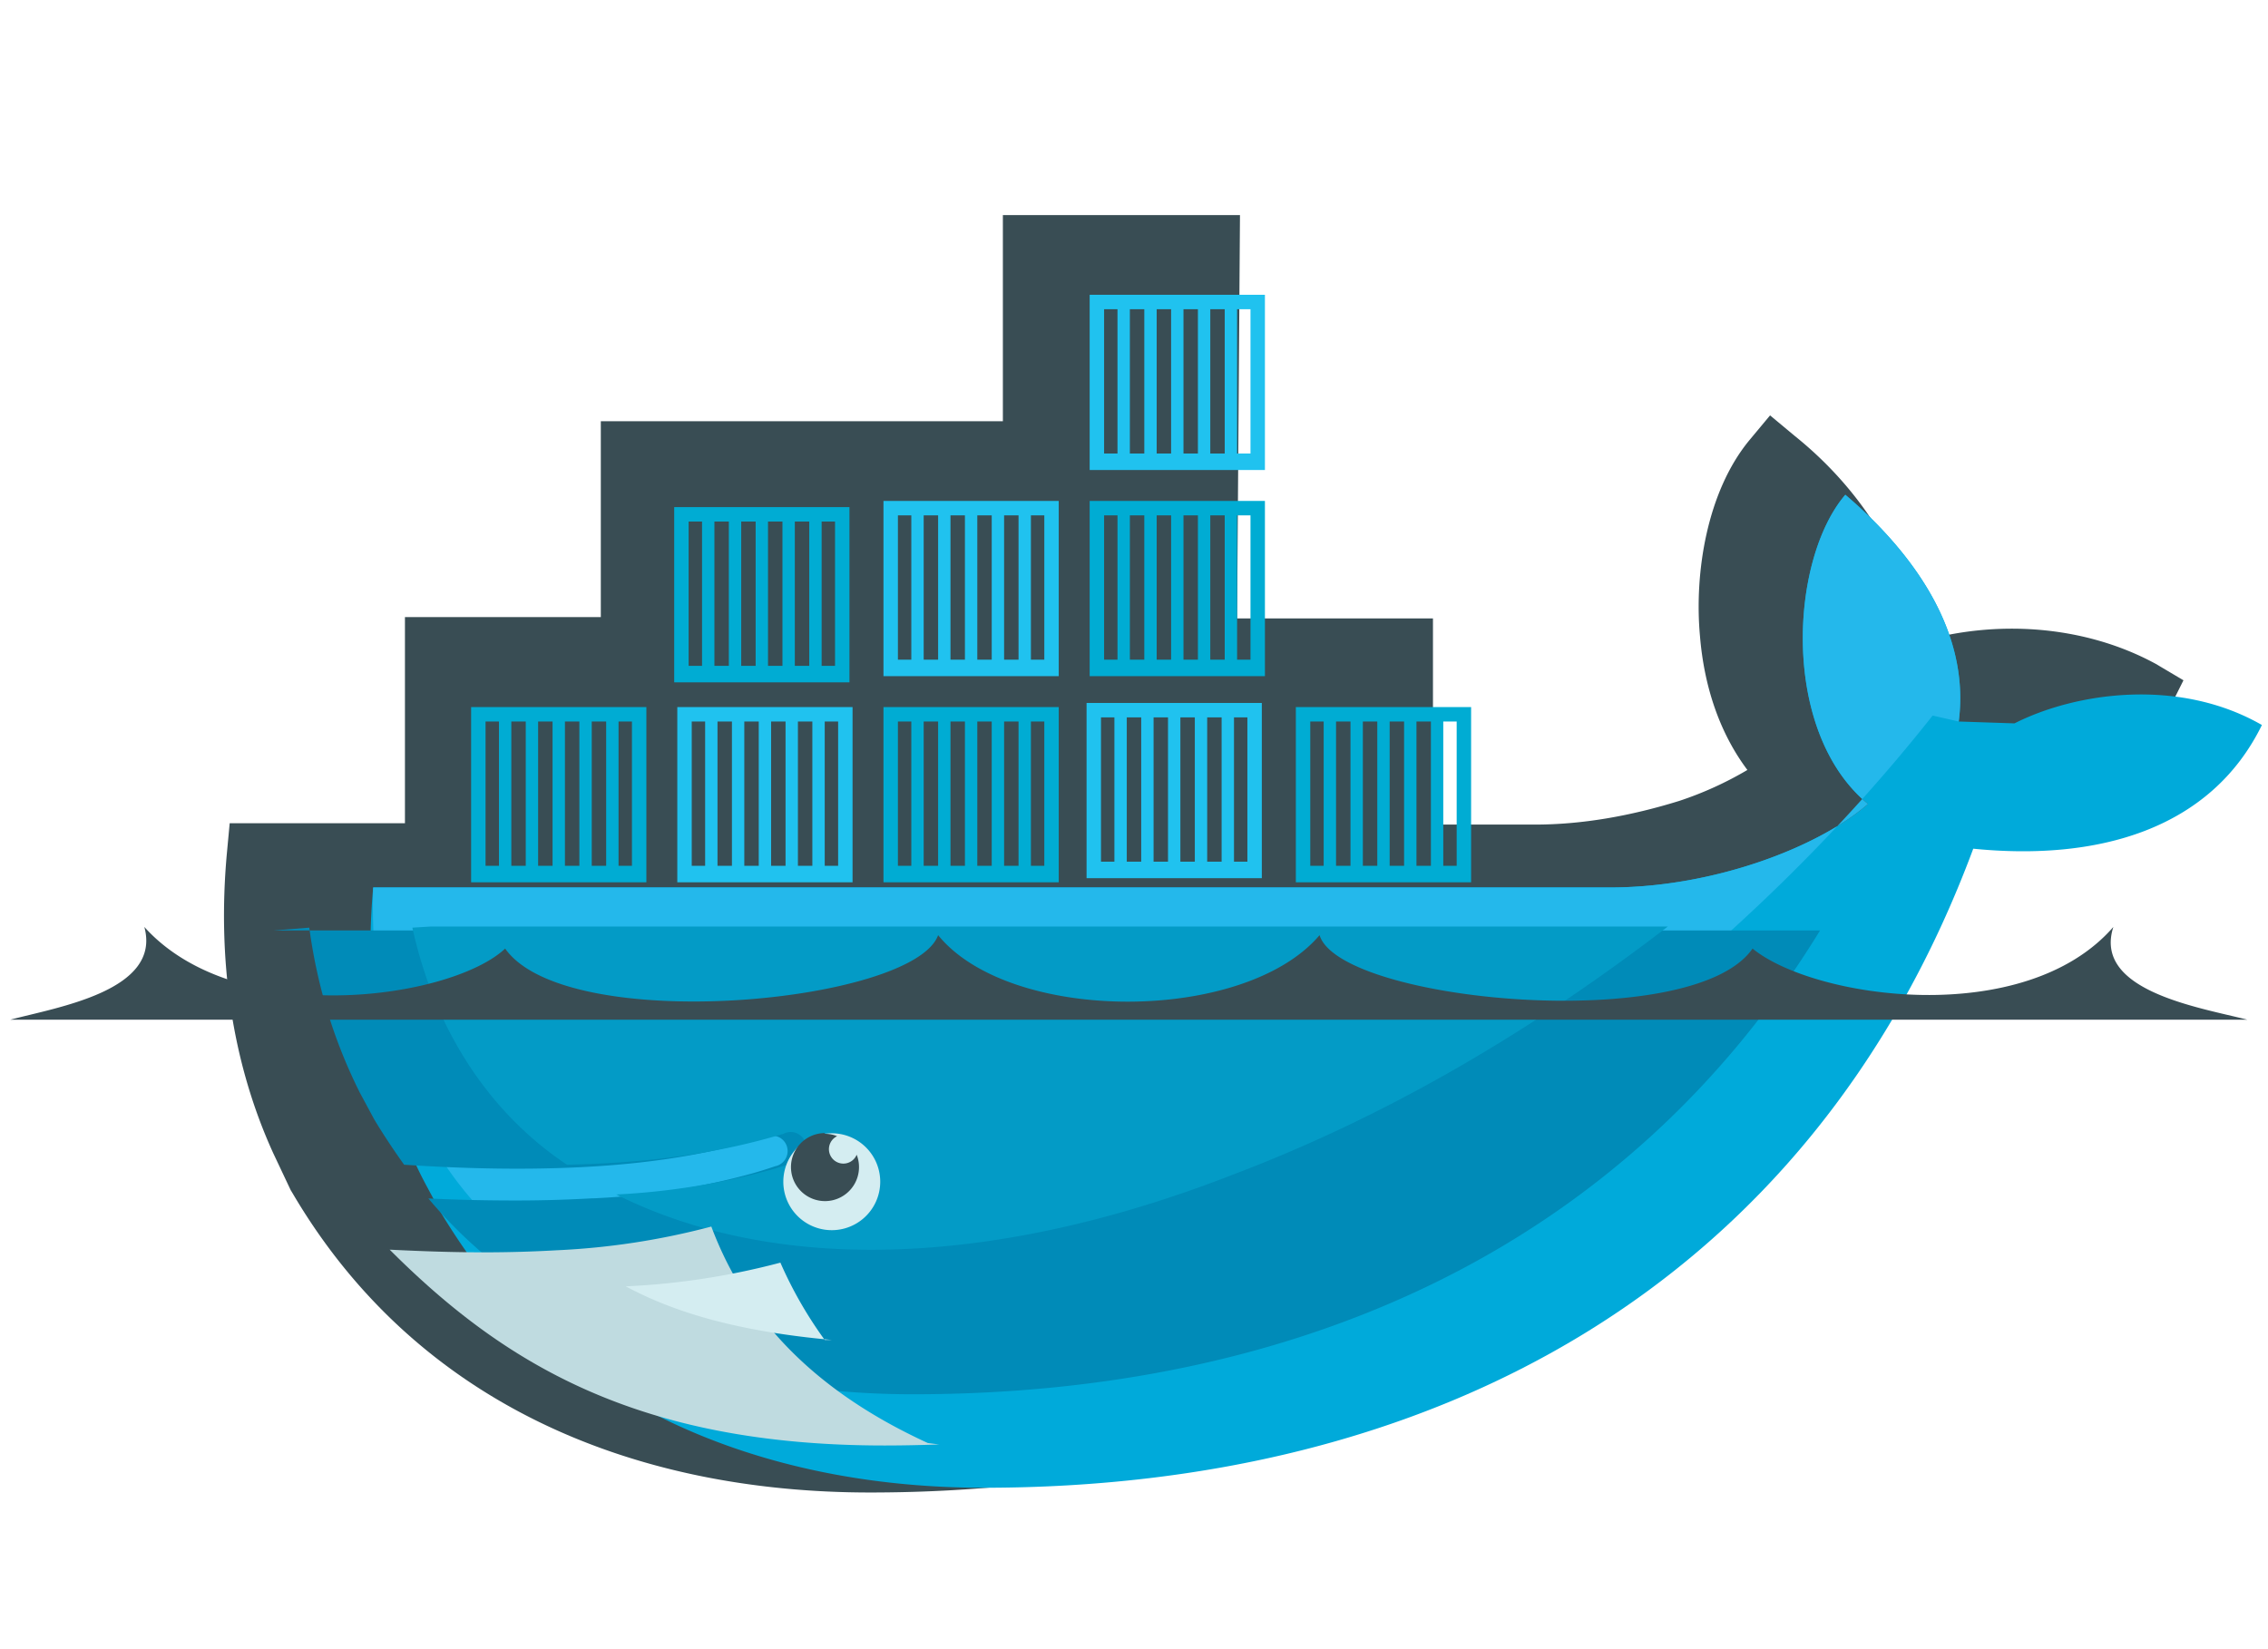 <svg width="22" height="16" version="1.1" viewBox="0 0 22 12" xmlns="http://www.w3.org/2000/svg">
 <g transform="translate(-15 -204)">
  <g>
   <path d="m27 208h1.9v2h0.99c0.45 0 0.92-0.081 1.4-0.23a3.4 3.4 0 0 0 0.66-0.3c-0.27-0.36-0.42-0.81-0.46-1.3-0.056-0.61 0.067-1.4 0.48-1.9l0.2-0.24 0.24 0.2c0.61 0.49 1.1 1.2 1.2 2 0.74-0.22 1.6-0.17 2.3 0.21l0.27 0.16-0.14 0.28c-0.55 1.1-1.7 1.4-2.8 1.4-1.7 4.2-5.4 6.2-9.8 6.2-2.3 0-4.4-0.86-5.6-2.9l-0.02-0.033-0.17-0.36c-0.41-0.9-0.54-1.9-0.45-2.9l0.028-0.3h1.7v-2h1.9v-1.9h3.9v-2h2.3z" clip-rule="evenodd" fill="#394d54" fill-rule="evenodd"/>
   <path d="m34 209c0.13-1-0.63-1.8-1.1-2.2-0.54 0.63-0.63 2.3 0.22 3-0.48 0.42-1.5 0.81-2.5 0.81h-12c-0.1 1.1 0.089 2.1 0.52 2.9l0.14 0.26c0.09 0.15 0.19 0.3 0.29 0.44 0.51 0.034 0.99 0.045 1.4 0.035 0.85-0.019 1.5-0.12 2.1-0.3a0.15 0.15 0 1 1 0.098 0.28 4.2 4.2 0 0 1-0.22 0.069c-0.41 0.12-0.86 0.2-1.4 0.23 0.034 0-0.035 5e-3 -0.036 5e-3l-0.063 5e-3a16 16 0 0 1-1.6-5e-3l-8e-3 5e-3c1 1.2 2.7 1.9 4.7 1.9 4.3 0 8-1.9 9.6-6.2 1.2 0.12 2.3-0.18 2.8-1.2-0.8-0.46-1.8-0.32-2.4-0.016z" fill="#00aada"/>
   <path d="m34 209c0.13-1-0.63-1.8-1.1-2.2-0.54 0.63-0.63 2.3 0.22 3-0.48 0.42-1.5 0.81-2.5 0.81h-12c-0.05 1.6 0.56 2.9 1.6 3.6 0.85-0.019 1.5-0.12 2.1-0.3a0.15 0.15 0 1 1 0.098 0.28 4.2 4.2 0 0 1-0.22 0.069 6.9 6.9 0 0 1-1.5 0.24l-0.014-0.014c1.5 0.75 3.6 0.75 6-0.19 2.7-1.1 5.3-3.1 7.1-5.4a2.2 2.2 0 0 0-0.078 0.038z" fill="#24b8eb"/>
   <path d="m18 211c0.077 0.57 0.24 1.1 0.49 1.6l0.14 0.26c0.09 0.15 0.19 0.3 0.29 0.44 0.51 0.034 0.99 0.045 1.4 0.035 0.85-0.019 1.5-0.12 2.1-0.3a0.15 0.15 0 1 1 0.098 0.28 4.2 4.2 0 0 1-0.22 0.069 6.9 6.9 0 0 1-1.5 0.24c-0.02 2e-3 -0.054 2e-3 -0.073 3e-3 -0.23 0.013-0.47 0.02-0.72 0.02-0.27 0-0.55-5e-3 -0.85-0.02 1 1.2 2.7 1.9 4.7 1.9 3.7 0 6.9-1.4 8.8-4.5h-15z" fill="#008bb8"/>
   <path d="m19 211c0.22 1 0.75 1.8 1.5 2.3 0.85-0.019 1.5-0.12 2.1-0.3a0.15 0.15 0 1 1 0.098 0.28 4.2 4.2 0 0 1-0.22 0.069 7 7 0 0 1-1.5 0.24c1.5 0.75 3.6 0.74 6-0.2 1.5-0.57 2.9-1.4 4.2-2.4h-12z" fill="#039bc6"/>
  </g>
  <g clip-rule="evenodd" fill-rule="evenodd">
   <g transform="matrix(1 0 0 1 -242 176)">
    <path d="m263 33h0.13v1.4h-0.13zm-0.26 0h0.14v1.4h-0.14zm-0.26 0h0.14v1.4h-0.14zm-0.26 0h0.14v1.4h-0.14zm-0.26 0h0.14v1.4h-0.14zm-0.25 0h0.13v1.4h-0.13zm-0.14-0.14h1.7v1.7h-1.7zm3.4-1.8h0.13v1.4h-0.13zm-0.26 0h0.14v1.4h-0.14zm-0.26 0h0.14v1.4h-0.14zm-0.26 0h0.14v1.4h-0.14zm-0.26 0h0.14v1.4h-0.14zm-0.25 0h0.13v1.4h-0.13zm-0.14-0.14h1.7v1.7h-1.7z" fill="#00acd3"/>
    <path d="m265 33h0.13v1.4h-0.13zm-0.26 0h0.14v1.4h-0.14zm-0.26 0h0.14v1.4h-0.14zm-0.26 0h0.14v1.4h-0.14zm-0.26 0h0.14v1.4h-0.14zm-0.25 0h0.13v1.4h-0.13zm-0.14-0.14h1.7v1.7h-1.7z" fill="#20c2ef"/>
    <path d="m267 33h0.13v1.4h-0.13zm-0.26 0h0.14v1.4h-0.14zm-0.26 0h0.14v1.4h-0.14zm-0.26 0h0.14v1.4h-0.14zm-0.26 0h0.14v1.4h-0.14zm-0.25 0h0.13v1.4h-0.13zm-0.14-0.14h1.7v1.7h-1.7z" fill="#00acd3"/>
    <path d="m267 31h0.13v1.4h-0.13zm-0.26 0h0.14v1.4h-0.14zm-0.26 0h0.14v1.4h-0.14zm-0.26 0h0.14v1.4h-0.14zm-0.26 0h0.14v1.4h-0.14zm-0.25 0h0.13v1.4h-0.13zm-0.14-0.14h1.7v1.7h-1.7zm3.4 2.1h0.13v1.4h-0.13zm-0.26 0h0.14v1.4h-0.14zm-0.26 0h0.14v1.4h-0.14zm-0.26 0h0.14v1.4h-0.14zm-0.26 0h0.14v1.4h-0.14zm-0.25 0h0.13v1.4h-0.13zm-0.14-0.14h1.7v1.7h-1.7z" fill="#20c2ef"/>
    <path d="m269 31h0.13v1.4h-0.13zm-0.26 0h0.14v1.4h-0.14zm-0.26 0h0.14v1.4h-0.14zm-0.26 0h0.14v1.4h-0.14zm-0.26 0h0.14v1.4h-0.14zm-0.25 0h0.13v1.4h-0.13zm-0.14-0.14h1.7v1.7h-1.7z" fill="#00acd3"/>
    <path d="m269 29h0.13v1.4h-0.13zm-0.26 0h0.14v1.4h-0.14zm-0.26 0h0.14v1.4h-0.14zm-0.26 0h0.14v1.4h-0.14zm-0.26 0h0.14v1.4h-0.14zm-0.25 0h0.13v1.4h-0.13zm-0.14-0.14h1.7v1.7h-1.7z" fill="#20c2ef"/>
    <path d="m271 33h0.13v1.4h-0.13zm-0.26 0h0.14v1.4h-0.14zm-0.26 0h0.14v1.4h-0.14zm-0.26 0h0.14v1.4h-0.14zm-0.26 0h0.14v1.4h-0.14zm-0.25 0h0.13v1.4h-0.13zm-0.14-0.14h1.7v1.7h-1.7z" fill="#00acd3"/>
   </g>
   <path d="m23 213a0.47 0.47 0 1 1 0 0.93 0.47 0.47 0 0 1 0-0.93" fill="#d4edf1"/>
   <path d="m23 213c0.043 0 0.083 8e-3 0.12 0.023a0.14 0.14 0 1 0 0.19 0.18 0.33 0.33 0 1 1-0.31-0.21m-8.2-1.1h22c-0.47-0.12-1.5-0.28-1.3-0.9-0.86 0.99-2.9 0.7-3.5 0.21-0.58 0.84-4 0.52-4.2-0.13-0.73 0.86-3 0.86-3.7 0-0.24 0.66-3.6 0.98-4.2 0.13-0.52 0.49-2.6 0.79-3.5-0.21 0.17 0.62-0.85 0.78-1.3 0.9" fill="#394d54"/>
  </g>
  <path d="m24 216c-1.2-0.55-1.8-1.3-2.1-2.1a7.1 7.1 0 0 1-1.5 0.23c-0.23 0.013-0.46 0.02-0.71 0.02-0.29 0-0.59-0.01-0.91-0.026 1.1 1.1 2.4 1.9 4.8 1.9 0.18 0 0.35-4e-3 0.53-0.01z" fill="#bfdbe0"/>
  <path d="m23 215a4 4 0 0 1-0.43-0.75 7.1 7.1 0 0 1-1.5 0.23c0.41 0.22 1 0.43 2 0.52z" fill="#d4edf1"/>
 </g>
</svg>
